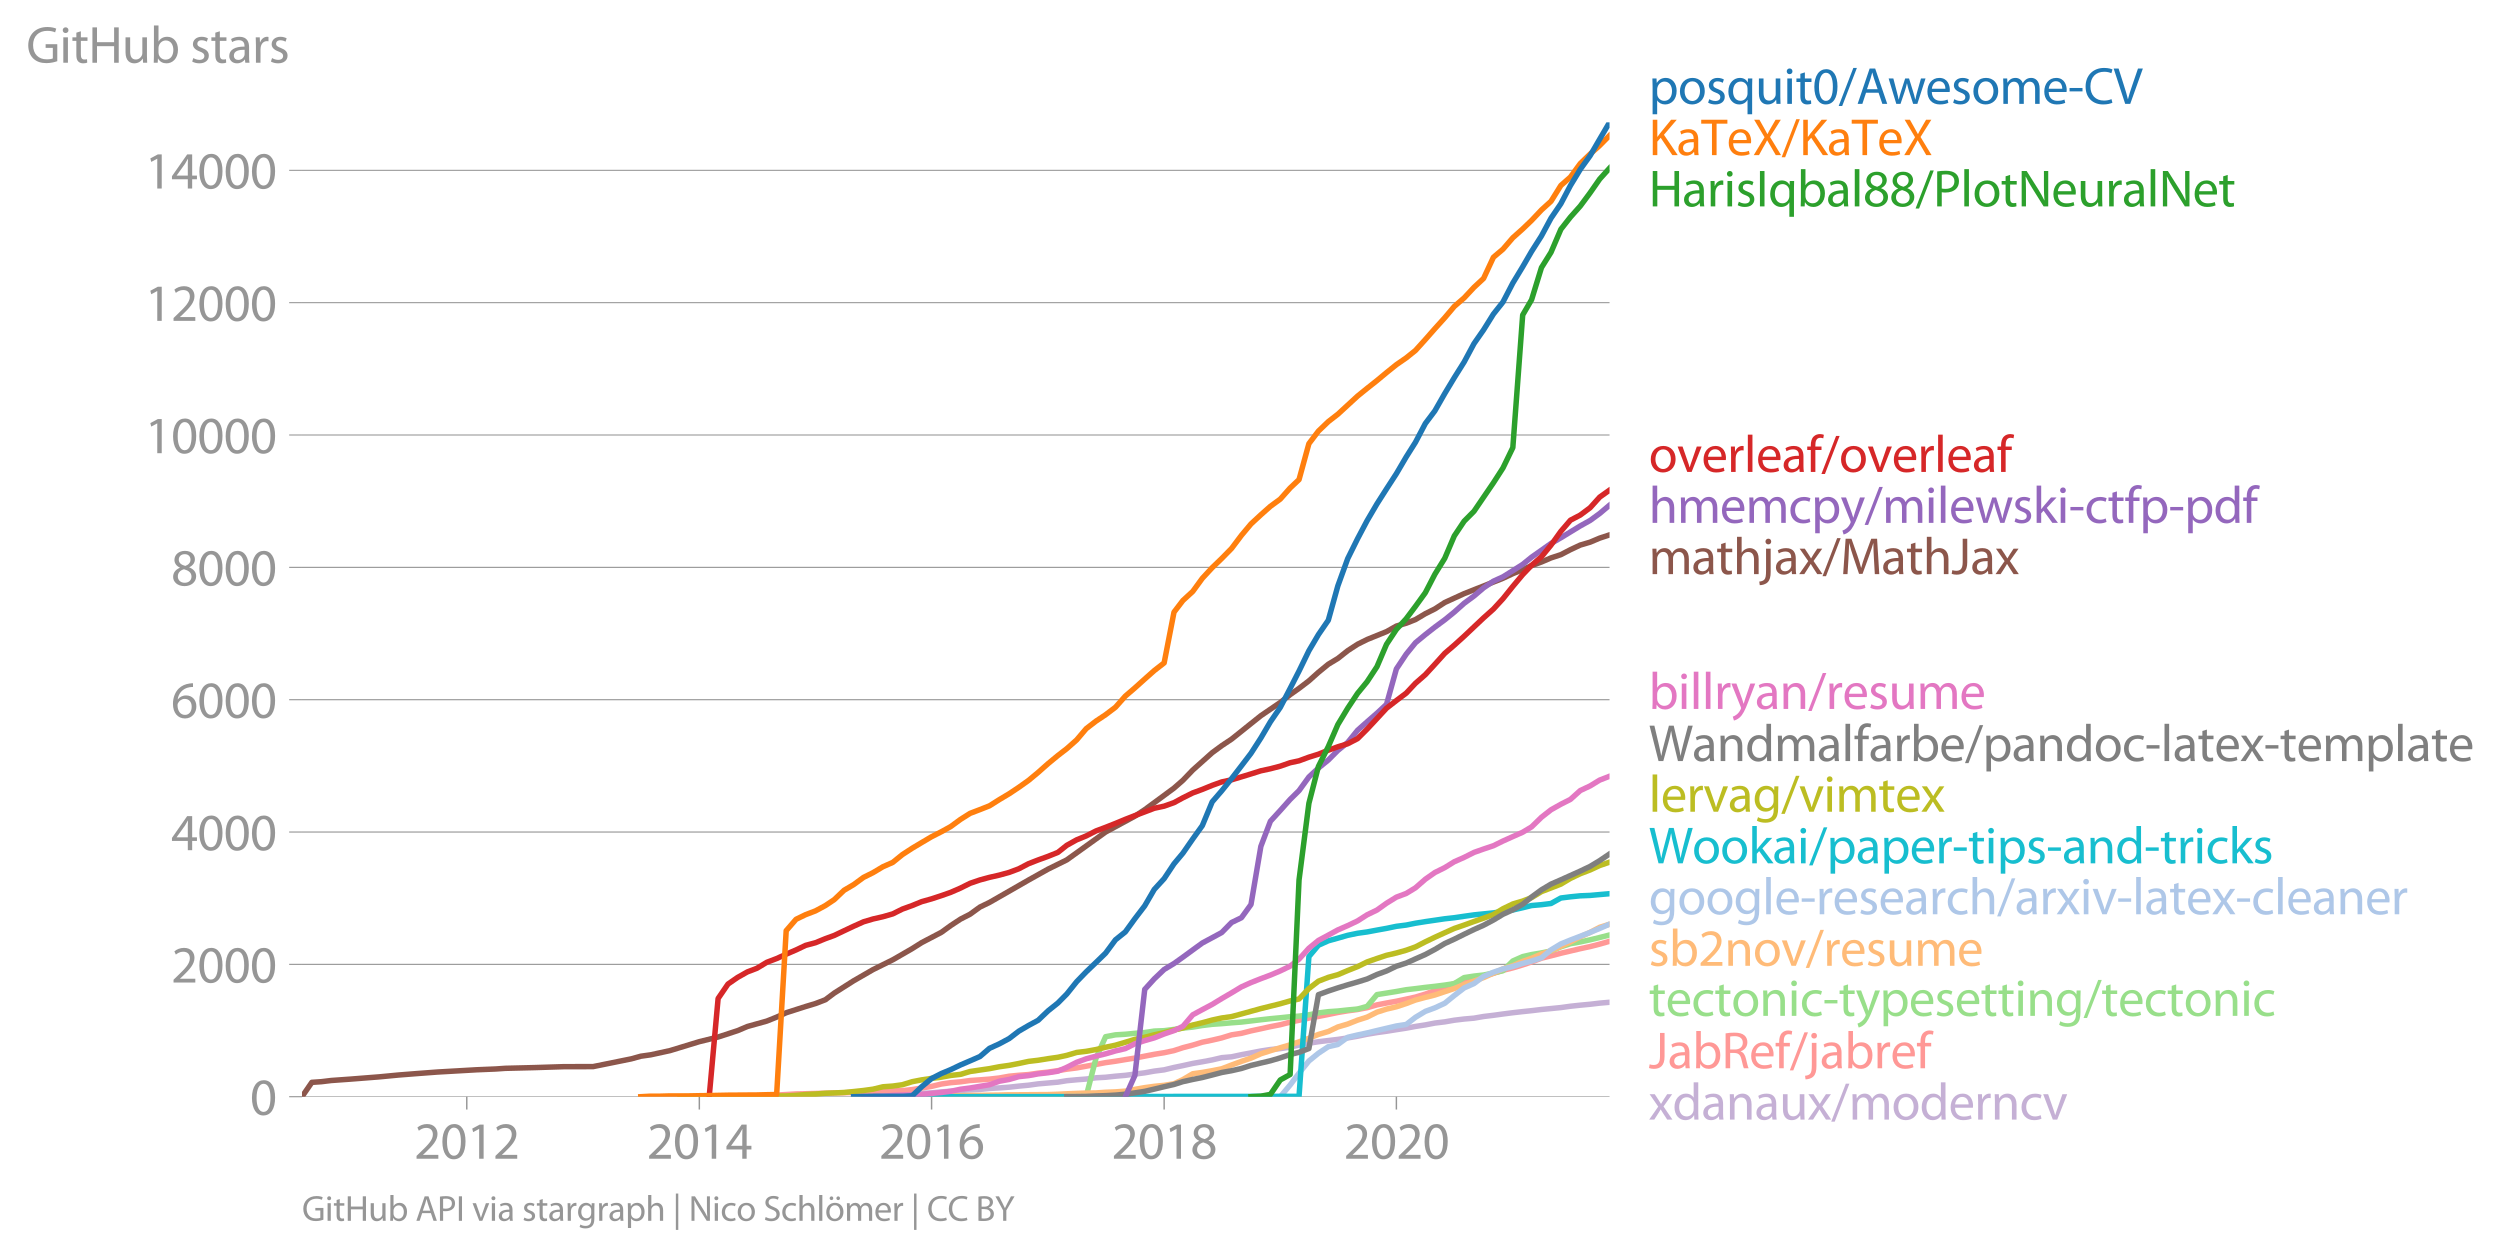 <svg height="457.413" viewBox="0 0 682.798 343.06" width="910.398" xmlns="http://www.w3.org/2000/svg" xmlns:xlink="http://www.w3.org/1999/xlink"><defs><style>*{stroke-linecap:butt;stroke-linejoin:round}</style></defs><g id="figure_1"><path d="M0 343.06h682.798V0H0z" style="fill:none" id="patch_1"/><g id="axes_1"><path d="M82.476 299.532h357.12V33.42H82.476z" style="fill:none" id="patch_2"/><g id="matplotlib.axis_1"><g id="xtick_1"><g id="line2d_1"><defs><path d="M0 0v3.5" id="m03bbca0789" style="stroke:#969696;stroke-width:.4"/></defs><use style="fill:#969696;stroke:#969696;stroke-width:.4" x="127.486" xlink:href="#m03bbca0789" y="299.532"/></g><g style="fill:#969696" transform="matrix(.14 0 0 -.14 113.122 316.472)" id="text_1"><defs><path d="M2944 0v467H1075v13l333 307c877 845 1434 1466 1434 2234 0 595-378 1209-1274 1209-480 0-890-179-1178-422l180-397c192 160 505 352 883 352 621 0 825-390 825-813-6-627-486-1164-1548-2176L288 346V0h2656z" id="MyriadPro-Regular-32" transform="scale(.016)"/><path d="M1677 4230c-845 0-1447-768-1447-2163C243 691 794-70 1606-70c922 0 1447 780 1447 2195 0 1325-499 2105-1376 2105zm-32-435c582 0 845-672 845-1696 0-1062-276-1734-852-1734-512 0-844 614-844 1696 0 1133 358 1734 851 1734z" id="MyriadPro-Regular-30" transform="scale(.016)"/><path d="M1510 0h544v4160h-480l-908-486 108-429 724 390h12V0z" id="MyriadPro-Regular-31" transform="scale(.016)"/></defs><use xlink:href="#MyriadPro-Regular-32"/><use x="51.3" xlink:href="#MyriadPro-Regular-30"/><use x="102.6" xlink:href="#MyriadPro-Regular-31"/><use x="153.9" xlink:href="#MyriadPro-Regular-32"/></g></g><g id="xtick_2"><use style="fill:#969696;stroke:#969696;stroke-width:.4" x="191.002" xlink:href="#m03bbca0789" y="299.532" id="line2d_2"/><g style="fill:#969696" transform="matrix(.14 0 0 -.14 176.64 316.472)" id="text_2"><defs><path d="M2560 0v1133h582v441h-582v2586h-608L96 1504v-371h1933V0h531zM666 1574v13l1017 1415c115 192 218 371 346 614h19c-13-218-19-435-19-653V1574H666z" id="MyriadPro-Regular-34" transform="scale(.016)"/></defs><use xlink:href="#MyriadPro-Regular-32"/><use x="51.3" xlink:href="#MyriadPro-Regular-30"/><use x="102.6" xlink:href="#MyriadPro-Regular-31"/><use x="153.9" xlink:href="#MyriadPro-Regular-34"/></g></g><g id="xtick_3"><use style="fill:#969696;stroke:#969696;stroke-width:.4" x="254.433" xlink:href="#m03bbca0789" y="299.532" id="line2d_3"/><g style="fill:#969696" transform="matrix(.14 0 0 -.14 240.07 316.472)" id="text_3"><defs><path d="M2662 4224c-102 0-243-6-409-32-525-64-986-275-1331-614-410-410-704-1056-704-1876C218 621 800-70 1690-70c864 0 1382 704 1382 1465 0 813-518 1344-1254 1344-461 0-807-217-1005-480h-19c96 685 563 1331 1446 1479 160 25 307 32 422 25v461zM1690 365c-589 0-903 505-916 1190 0 103 26 186 64 250 154 301 468 512 807 512 518 0 857-359 857-954s-326-998-806-998h-6z" id="MyriadPro-Regular-36" transform="scale(.016)"/></defs><use xlink:href="#MyriadPro-Regular-32"/><use x="51.3" xlink:href="#MyriadPro-Regular-30"/><use x="102.6" xlink:href="#MyriadPro-Regular-31"/><use x="153.9" xlink:href="#MyriadPro-Regular-36"/></g></g><g id="xtick_4"><use style="fill:#969696;stroke:#969696;stroke-width:.4" x="317.95" xlink:href="#m03bbca0789" y="299.532" id="line2d_4"/><g style="fill:#969696" transform="matrix(.14 0 0 -.14 303.586 316.472)" id="text_4"><defs><path d="M1062 2170c-512-218-825-589-825-1114C237 448 762-70 1632-70c794 0 1414 486 1414 1209 0 506-320 871-838 1075v20c512 243 685 620 685 972 0 519-403 1024-1210 1024-729 0-1286-448-1286-1107 0-358 198-717 659-934l6-19zm583-1831c-531 0-851 371-832 794 0 397 262 717 749 857 563-160 915-403 915-908 0-423-327-743-832-743zm6 3488c506 0 704-345 704-678 0-378-275-634-633-755-480 128-794 352-794 768 0 358 256 665 723 665z" id="MyriadPro-Regular-38" transform="scale(.016)"/></defs><use xlink:href="#MyriadPro-Regular-32"/><use x="51.3" xlink:href="#MyriadPro-Regular-30"/><use x="102.6" xlink:href="#MyriadPro-Regular-31"/><use x="153.9" xlink:href="#MyriadPro-Regular-38"/></g></g><g id="xtick_5"><use style="fill:#969696;stroke:#969696;stroke-width:.4" x="381.38" xlink:href="#m03bbca0789" y="299.532" id="line2d_5"/><g style="fill:#969696" transform="matrix(.14 0 0 -.14 367.016 316.472)" id="text_5"><use xlink:href="#MyriadPro-Regular-32"/><use x="51.3" xlink:href="#MyriadPro-Regular-30"/><use x="102.6" xlink:href="#MyriadPro-Regular-32"/><use x="153.9" xlink:href="#MyriadPro-Regular-30"/></g></g></g><g id="matplotlib.axis_2"><g id="ytick_1"><path clip-path="url(#p66679c5bb9)" d="M82.476 299.532h357.12" style="fill:none;stroke:#969696;stroke-linecap:square;stroke-width:.3" id="line2d_6"/><g id="line2d_7"><defs><path d="M0 0h-3.5" id="mc9577fa7a4" style="stroke:#969696;stroke-width:.3"/></defs><use style="fill:#969696;stroke:#969696;stroke-width:.3" x="82.476" xlink:href="#mc9577fa7a4" y="299.532"/></g><use xlink:href="#MyriadPro-Regular-30" style="fill:#969696" transform="matrix(.14 0 0 -.14 68.295 304.502)" id="text_6"/></g><g id="ytick_2"><path clip-path="url(#p66679c5bb9)" d="M82.476 263.388h357.12" style="fill:none;stroke:#969696;stroke-linecap:square;stroke-width:.3" id="line2d_8"/><use style="fill:#969696;stroke:#969696;stroke-width:.3" x="82.476" xlink:href="#mc9577fa7a4" y="263.388" id="line2d_9"/><g style="fill:#969696" transform="matrix(.14 0 0 -.14 46.75 268.358)" id="text_7"><use xlink:href="#MyriadPro-Regular-32"/><use x="51.3" xlink:href="#MyriadPro-Regular-30"/><use x="102.6" xlink:href="#MyriadPro-Regular-30"/><use x="153.9" xlink:href="#MyriadPro-Regular-30"/></g></g><g id="ytick_3"><path clip-path="url(#p66679c5bb9)" d="M82.476 227.244h357.12" style="fill:none;stroke:#969696;stroke-linecap:square;stroke-width:.3" id="line2d_10"/><use style="fill:#969696;stroke:#969696;stroke-width:.3" x="82.476" xlink:href="#mc9577fa7a4" y="227.244" id="line2d_11"/><g style="fill:#969696" transform="matrix(.14 0 0 -.14 46.75 232.214)" id="text_8"><use xlink:href="#MyriadPro-Regular-34"/><use x="51.3" xlink:href="#MyriadPro-Regular-30"/><use x="102.6" xlink:href="#MyriadPro-Regular-30"/><use x="153.9" xlink:href="#MyriadPro-Regular-30"/></g></g><g id="ytick_4"><path clip-path="url(#p66679c5bb9)" d="M82.476 191.1h357.12" style="fill:none;stroke:#969696;stroke-linecap:square;stroke-width:.3" id="line2d_12"/><use style="fill:#969696;stroke:#969696;stroke-width:.3" x="82.476" xlink:href="#mc9577fa7a4" y="191.1" id="line2d_13"/><g style="fill:#969696" transform="matrix(.14 0 0 -.14 46.75 196.07)" id="text_9"><use xlink:href="#MyriadPro-Regular-36"/><use x="51.3" xlink:href="#MyriadPro-Regular-30"/><use x="102.6" xlink:href="#MyriadPro-Regular-30"/><use x="153.9" xlink:href="#MyriadPro-Regular-30"/></g></g><g id="ytick_5"><path clip-path="url(#p66679c5bb9)" d="M82.476 154.955h357.12" style="fill:none;stroke:#969696;stroke-linecap:square;stroke-width:.3" id="line2d_14"/><use style="fill:#969696;stroke:#969696;stroke-width:.3" x="82.476" xlink:href="#mc9577fa7a4" y="154.955" id="line2d_15"/><g style="fill:#969696" transform="matrix(.14 0 0 -.14 46.75 159.925)" id="text_10"><use xlink:href="#MyriadPro-Regular-38"/><use x="51.3" xlink:href="#MyriadPro-Regular-30"/><use x="102.6" xlink:href="#MyriadPro-Regular-30"/><use x="153.9" xlink:href="#MyriadPro-Regular-30"/></g></g><g id="ytick_6"><path clip-path="url(#p66679c5bb9)" d="M82.476 118.811h357.12" style="fill:none;stroke:#969696;stroke-linecap:square;stroke-width:.3" id="line2d_16"/><use style="fill:#969696;stroke:#969696;stroke-width:.3" x="82.476" xlink:href="#mc9577fa7a4" y="118.811" id="line2d_17"/><g style="fill:#969696" transform="matrix(.14 0 0 -.14 39.568 123.781)" id="text_11"><use xlink:href="#MyriadPro-Regular-31"/><use x="51.3" xlink:href="#MyriadPro-Regular-30"/><use x="102.6" xlink:href="#MyriadPro-Regular-30"/><use x="153.9" xlink:href="#MyriadPro-Regular-30"/><use x="205.2" xlink:href="#MyriadPro-Regular-30"/></g></g><g id="ytick_7"><path clip-path="url(#p66679c5bb9)" d="M82.476 82.667h357.12" style="fill:none;stroke:#969696;stroke-linecap:square;stroke-width:.3" id="line2d_18"/><use style="fill:#969696;stroke:#969696;stroke-width:.3" x="82.476" xlink:href="#mc9577fa7a4" y="82.667" id="line2d_19"/><g style="fill:#969696" transform="matrix(.14 0 0 -.14 39.568 87.637)" id="text_12"><use xlink:href="#MyriadPro-Regular-31"/><use x="51.3" xlink:href="#MyriadPro-Regular-32"/><use x="102.6" xlink:href="#MyriadPro-Regular-30"/><use x="153.9" xlink:href="#MyriadPro-Regular-30"/><use x="205.2" xlink:href="#MyriadPro-Regular-30"/></g></g><g id="ytick_8"><path clip-path="url(#p66679c5bb9)" d="M82.476 46.523h357.12" style="fill:none;stroke:#969696;stroke-linecap:square;stroke-width:.3" id="line2d_20"/><use style="fill:#969696;stroke:#969696;stroke-width:.3" x="82.476" xlink:href="#mc9577fa7a4" y="46.523" id="line2d_21"/><g style="fill:#969696" transform="matrix(.14 0 0 -.14 39.568 51.493)" id="text_13"><use xlink:href="#MyriadPro-Regular-31"/><use x="51.3" xlink:href="#MyriadPro-Regular-34"/><use x="102.6" xlink:href="#MyriadPro-Regular-30"/><use x="153.9" xlink:href="#MyriadPro-Regular-30"/><use x="205.2" xlink:href="#MyriadPro-Regular-30"/></g></g><g style="fill:#969696" transform="matrix(.14 0 0 -.14 7.2 17.14)" id="text_14"><defs><path d="M3770 2266H2349v-448h877V531c-128-64-378-115-743-115-1005 0-1664 646-1664 1741 0 1081 685 1734 1735 1734 435 0 723-83 953-185l135 454c-186 90-576 198-1076 198-1446 0-2329-940-2336-2227 0-672 231-1248 602-1606 422-403 960-570 1613-570 582 0 1075 147 1325 237v2074z" id="MyriadPro-Regular-47" transform="scale(.016)"/><path d="M1030 0v3098H467V0h563zM749 4320c-205 0-352-154-352-352 0-192 141-346 339-346 224 0 365 154 358 346 0 198-134 352-345 352z" id="MyriadPro-Regular-69" transform="scale(.016)"/><path d="M595 3667v-569H115v-429h480V979c0-365 58-640 218-806C947 19 1158-70 1421-70c217 0 390 38 499 83l-26 422c-83-25-172-38-326-38-314 0-422 217-422 601v1671h806v429h-806v742l-551-173z" id="MyriadPro-Regular-74" transform="scale(.016)"/><path d="M486 4314V0h557v2022h2087V0h563v4314h-563V2509H1043v1805H486z" id="MyriadPro-Regular-48" transform="scale(.016)"/><path d="M3059 3098h-563V1197c0-103-19-205-51-288-103-250-365-512-743-512-512 0-691 397-691 985v1716H448V1286C448 198 1030-70 1517-70c550 0 877 326 1024 576h13l32-506h499c-19 243-26 525-26 845v2253z" id="MyriadPro-Regular-75" transform="scale(.016)"/><path d="M467 800c0-275-13-589-25-800h486l26 512h19c230-410 589-582 1037-582 691 0 1388 550 1388 1657 7 941-537 1581-1305 1581-499 0-858-224-1056-570h-13v1946H467V800zm557 998c0 90 19 167 32 231 115 429 474 691 858 691 601 0 921-531 921-1152 0-710-352-1190-941-1190-409 0-736 268-844 659-13 64-26 134-26 205v556z" id="MyriadPro-Regular-62" transform="scale(.016)"/><path d="M250 147C467 19 781-70 1120-70c736 0 1158 390 1158 934 0 461-275 730-812 934-404 154-589 269-589 525 0 231 185 423 518 423 288 0 512-103 634-180l141 410c-173 102-448 192-762 192-666 0-1069-410-1069-909 0-371 263-678 819-877 416-153 576-300 576-569 0-256-192-461-601-461-282 0-576 115-743 224L250 147z" id="MyriadPro-Regular-73" transform="scale(.016)"/><path d="M2643 1901c0 621-230 1267-1177 1267-391 0-762-109-1018-275l128-371c218 140 518 230 806 230 634 0 704-461 704-717v-64C890 1978 224 1568 224 819c0-448 320-889 947-889 442 0 775 217 947 460h20l44-390h512c-38 211-51 474-51 742v1159zm-544-858c0-57-13-121-32-179-89-262-345-518-749-518-288 0-531 172-531 537 0 602 698 711 1312 698v-538z" id="MyriadPro-Regular-61" transform="scale(.016)"/><path d="M467 0h557v1651c0 96 13 186 26 263 76 422 358 723 755 723 77 0 134-7 192-19v531c-51 13-96 19-160 19-378 0-717-262-858-678h-25l-20 608H442c19-288 25-602 25-967V0z" id="MyriadPro-Regular-72" transform="scale(.016)"/></defs><use xlink:href="#MyriadPro-Regular-47"/><use x="64.6" xlink:href="#MyriadPro-Regular-69"/><use x="88" xlink:href="#MyriadPro-Regular-74"/><use x="121.1" xlink:href="#MyriadPro-Regular-48"/><use x="186.3" xlink:href="#MyriadPro-Regular-75"/><use x="241.4" xlink:href="#MyriadPro-Regular-62"/><use x="298.3" xlink:href="#MyriadPro-Regular-20"/><use x="319.5" xlink:href="#MyriadPro-Regular-73"/><use x="359.1" xlink:href="#MyriadPro-Regular-74"/><use x="392.2" xlink:href="#MyriadPro-Regular-61"/><use x="440.4" xlink:href="#MyriadPro-Regular-72"/><use x="473.1" xlink:href="#MyriadPro-Regular-73"/></g></g><path clip-path="url(#p66679c5bb9)" d="m241.138 299.532 2.694-.198 2.607-.2 2.693-.306 2.607-.2 2.694-.144 2.693-.27 2.52-.182 2.694-.216 2.606-.127 2.694-.144 2.607-.272 2.693-.144 2.694-.199 2.607-.29 2.693-.252 2.607-.362 2.693-.234 2.694-.235 2.433-.398 2.694-.253 2.606-.199 2.694-.343 2.607-.145 2.693-.289 2.694-.235 2.607-.343 2.693-.344 2.607-.47 2.694-.343 2.693-.65 2.433-.506 2.694-.597 2.606-.452 2.694-.506 2.607-.614 2.693-.235 2.694-.578 2.607-.488 2.693-.524 2.607-.398 2.694-.253 2.693-.38 2.433-.578 2.694-.506 2.606-.415 2.694-.326 2.607-.307 2.693-.398 2.694-.47 2.607-.542 2.693-.451 2.607-.362 2.694-.434 2.693-.415 2.52-.47 2.694-.416 2.606-.506 2.694-.325 2.607-.452 2.693-.325 2.694-.235 2.607-.452 2.693-.325 2.607-.362 2.694-.343 2.693-.307 2.433-.253 2.694-.326 2.606-.253 2.694-.27 2.607-.362 2.693-.29 2.694-.252 2.607-.308 2.693-.234" style="fill:none;stroke:#c5b0d5;stroke-linecap:square;stroke-width:1.5" id="line2d_22"/><path clip-path="url(#p66679c5bb9)" d="m196.129 299.532 2.694-.144 2.606-.127 2.694-.036h2.607l2.693-.09 2.694-.054 2.607-.145 2.693-.163 2.607-.054 2.694-.072 2.693-.072 2.433-.073 2.694-.054 2.606-.09 2.694-.09 2.607-.09 2.693-.2 2.694-.054 2.607-.036 2.693-.307 2.607-.416 2.694-.452 2.693-.65 2.52-.362 2.694-.235 2.606-.361 2.694-.18 2.607-.2 2.693-.307 2.694-.488 2.607-.253 2.693-.199 2.607-.38 2.693-.288 2.694-.398 2.433-.398 2.694-.343 2.606-.47 2.694-.488 2.607-.488 2.693-.38 2.694-.451 2.607-.416 2.693-.524 2.607-.506 2.694-.433 2.693-.579 2.433-.795 2.694-.705 2.606-.795 2.694-.56 2.607-.615 2.693-.831 2.694-.416 2.607-.668 2.693-.579 2.607-.578 2.694-.524 2.693-.705 2.433-.506 2.694-.596 2.606-.452 2.694-.542 2.607-.542 2.693-.452 2.694-.362 2.607-.488 2.693-.777 2.607-.506 2.694-.488 2.693-.578 2.52-.56 2.694-.813 2.606-.958 2.694-.958 2.607-.976 2.693-.723 2.694-.614 2.607-.705 2.693-.741 2.607-.813 2.694-.669 2.693-.813 2.433-.813 2.694-1.012 2.606-.651 2.694-.705 2.607-.614 2.693-.633 2.694-.578 2.607-.669 2.693-.777" style="fill:none;stroke:#ff9896;stroke-linecap:square;stroke-width:1.5" id="line2d_23"/><path clip-path="url(#p66679c5bb9)" d="m288.928 299.532 2.433-.018 2.694-.072 2.606-.036 2.694-10.446 2.607-5.819 2.693-.506 2.694-.163 2.607-.253 2.693-.216 2.607-.398 2.694-.109 2.693-.343 2.433-.361 2.694-.271 2.606-.434 2.694-.325 2.607-.181 2.693-.235 2.694-.199 2.607-.307 2.693-.325 2.607-.29 2.694-.253 2.693-.289 2.433-.162 2.694-.362 2.606-.506 2.694-.343 2.607-.18 2.693-.29 2.694-.253 2.607-.723 2.693-3.217 2.607-.415 2.694-.434 2.693-.488 2.52-.29 2.694-.343 2.606-.289 2.694-.343 2.607-.398 2.693-1.644 2.694-.416 2.607-.29 2.693-.56 2.607-.614 2.694-2.656 2.693-1.193 2.433-.56 2.694-.452 2.606-.524 2.694-1.139 2.607-.85 2.693-.487 2.694-.579 2.607-.632 2.693-.687" style="fill:none;stroke:#98df8a;stroke-linecap:square;stroke-width:1.5" id="line2d_24"/><g style="fill:#1f77b4" transform="matrix(.14 0 0 -.14 450.31 28.372)" id="text_15"><defs><path d="M467-1267h557V416h13c185-307 544-486 953-486 730 0 1408 550 1408 1664 0 940-563 1574-1312 1574-505 0-870-224-1100-602h-13l-26 532H442c12-295 25-615 25-1012v-3353zm557 3059c0 77 19 160 38 230 109 423 468 698 852 698 595 0 921-531 921-1152 0-710-345-1197-941-1197-403 0-742 269-844 659-13 71-26 148-26 231v531z" id="MyriadPro-Regular-70" transform="scale(.016)"/><path d="M1779 3168c-857 0-1536-608-1536-1645C243 544 890-70 1728-70c749 0 1542 499 1542 1644 0 948-601 1594-1491 1594zm-13-422c666 0 928-666 928-1191 0-697-403-1203-940-1203-551 0-941 512-941 1190 0 589 288 1204 953 1204z" id="MyriadPro-Regular-6f" transform="scale(.016)"/><path d="M2579-1267h563v3513c0 320 7 589 20 852h-532l-19-468h-13c-153 301-473 538-953 538-653 0-1402-512-1402-1670C243 557 832-70 1555-70c499 0 845 243 1011 550h13v-1747zm0 2528c0-83-19-192-45-269-128-390-441-614-806-614-621 0-915 537-915 1152 0 697 352 1190 934 1190 423 0 723-294 807-640 19-70 25-160 25-237v-582z" id="MyriadPro-Regular-71" transform="scale(.016)"/><path d="m422-256 1792 4640h-435L-6-256h428z" id="MyriadPro-Regular-2f" transform="scale(.016)"/><path d="M2714 1357 3174 0h596L2298 4314h-672L160 0h576l448 1357h1530zm-1415 435 423 1248c83 262 153 525 217 781h13c64-250 128-506 224-787l422-1242H1299z" id="MyriadPro-Regular-41" transform="scale(.016)"/><path d="M115 3098 1050 0h512l499 1472c109 333 205 653 281 1024h13c77-365 167-672 275-1018L3104 0h512l998 3098h-556l-442-1556c-102-364-186-691-237-1004h-19c-70 313-160 640-275 1011l-480 1549h-474l-505-1575c-103-339-205-672-276-985h-19c-57 320-141 640-230 985L691 3098H115z" id="MyriadPro-Regular-77" transform="scale(.016)"/><path d="M2957 1446c6 58 19 148 19 263 0 569-269 1459-1280 1459-902 0-1453-736-1453-1670C243 563 813-70 1766-70c493 0 832 108 1031 198l-96 403c-211-89-455-160-858-160-563 0-1049 314-1062 1075h2176zM787 1850c45 390 295 915 864 915 634 0 787-557 781-915H787z" id="MyriadPro-Regular-65" transform="scale(.016)"/><path d="M467 0h551v1869c0 96 12 192 44 275 90 282 346 563 698 563 429 0 646-358 646-851V0h551v1914c0 102 19 204 45 281 96 275 345 512 665 512 455 0 672-358 672-953V0h551v1824c0 1075-608 1344-1018 1344-294 0-499-77-685-218-128-96-249-230-345-403h-13c-135 365-455 621-877 621-512 0-800-275-973-570h-19l-26 500H442c19-256 25-519 25-839V0z" id="MyriadPro-Regular-6d" transform="scale(.016)"/><path d="M192 1939v-416h1581v416H192z" id="MyriadPro-Regular-2d" transform="scale(.016)"/><path d="M3386 582c-224-108-570-179-909-179-1050 0-1658 679-1658 1735 0 1132 672 1779 1683 1779 359 0 660-77 871-179l134 454c-147 77-486 192-1024 192-1337 0-2253-915-2253-2266C230 704 1146-70 2362-70c524 0 934 108 1139 211l-115 441z" id="MyriadPro-Regular-43" transform="scale(.016)"/><path d="m2048 0 1542 4314h-595l-729-2132c-192-563-372-1107-493-1606h-13c-115 506-275 1030-461 1613L627 4314H26L1434 0h614z" id="MyriadPro-Regular-56" transform="scale(.016)"/></defs><use xlink:href="#MyriadPro-Regular-70"/><use x="56.9" xlink:href="#MyriadPro-Regular-6f"/><use x="111.8" xlink:href="#MyriadPro-Regular-73"/><use x="151.4" xlink:href="#MyriadPro-Regular-71"/><use x="207.7" xlink:href="#MyriadPro-Regular-75"/><use x="262.8" xlink:href="#MyriadPro-Regular-69"/><use x="286.2" xlink:href="#MyriadPro-Regular-74"/><use x="319.3" xlink:href="#MyriadPro-Regular-30"/><use x="370.6" xlink:href="#MyriadPro-Regular-2f"/><use x="404.9" xlink:href="#MyriadPro-Regular-41"/><use x="466.1" xlink:href="#MyriadPro-Regular-77"/><use x="539.7" xlink:href="#MyriadPro-Regular-65"/><use x="589.8" xlink:href="#MyriadPro-Regular-73"/><use x="629.4" xlink:href="#MyriadPro-Regular-6f"/><use x="684.3" xlink:href="#MyriadPro-Regular-6d"/><use x="767.7" xlink:href="#MyriadPro-Regular-65"/><use x="817.8" xlink:href="#MyriadPro-Regular-2d"/><use x="848.5" xlink:href="#MyriadPro-Regular-43"/><use x="906.5" xlink:href="#MyriadPro-Regular-56"/></g><g style="fill:#ff7f0e" transform="matrix(.14 0 0 -.14 450.31 42.372)" id="text_16"><defs><path d="M486 0h557v1645l410 473L2874 0h659L1850 2483l1561 1831h-691L1402 2694c-109-140-224-294-340-460h-19v2080H486V0z" id="MyriadPro-Regular-4b" transform="scale(.016)"/><path d="M1306 0h563v3840h1318v474H-6v-474h1312V0z" id="MyriadPro-Regular-54" transform="scale(.016)"/><path d="M3494 0 2150 2214l1312 2100h-640l-588-1012c-160-275-269-473-391-729h-19c-115 230-237 448-397 729L858 4314H211l1267-2132L160 0h640l518 947c224 378 346 608 468 858h12c135-250 276-487 500-851L2848 0h646z" id="MyriadPro-Regular-58" transform="scale(.016)"/></defs><use xlink:href="#MyriadPro-Regular-4b"/><use x="54.2" xlink:href="#MyriadPro-Regular-61"/><use x="102.4" xlink:href="#MyriadPro-Regular-54"/><use x="152.1" xlink:href="#MyriadPro-Regular-65"/><use x="202.2" xlink:href="#MyriadPro-Regular-58"/><use x="259.3" xlink:href="#MyriadPro-Regular-2f"/><use x="293.6" xlink:href="#MyriadPro-Regular-4b"/><use x="347.8" xlink:href="#MyriadPro-Regular-61"/><use x="396" xlink:href="#MyriadPro-Regular-54"/><use x="445.7" xlink:href="#MyriadPro-Regular-65"/><use x="495.8" xlink:href="#MyriadPro-Regular-58"/></g><g style="fill:#2ca02c" transform="matrix(.14 0 0 -.14 450.31 56.372)" id="text_17"><defs><path d="M486 4314V0h557v4314H486z" id="MyriadPro-Regular-49" transform="scale(.016)"/><path d="M467 0h563v4544H467V0z" id="MyriadPro-Regular-6c" transform="scale(.016)"/><path d="M486 0h557v1728c128-32 282-38 448-38 544 0 1024 160 1319 473 217 224 332 531 332 922 0 384-140 697-377 902-256 231-659 359-1210 359-448 0-800-39-1069-84V0zm557 3859c96 26 282 45 525 45 614 0 1018-275 1018-845 0-595-410-921-1082-921-186 0-339 12-461 44v1677z" id="MyriadPro-Regular-50" transform="scale(.016)"/><path d="M1011 0v1843c0 717-13 1235-45 1779l20 7c217-467 505-960 806-1440L3162 0h563v4314h-525V2509c0-672 13-1197 64-1773l-13-6c-205 441-454 896-774 1401L1094 4314H486V0h525z" id="MyriadPro-Regular-4e" transform="scale(.016)"/></defs><use xlink:href="#MyriadPro-Regular-48"/><use x="65.2" xlink:href="#MyriadPro-Regular-61"/><use x="113.4" xlink:href="#MyriadPro-Regular-72"/><use x="146.1" xlink:href="#MyriadPro-Regular-69"/><use x="169.5" xlink:href="#MyriadPro-Regular-73"/><use x="209.1" xlink:href="#MyriadPro-Regular-49"/><use x="233" xlink:href="#MyriadPro-Regular-71"/><use x="289.3" xlink:href="#MyriadPro-Regular-62"/><use x="346.2" xlink:href="#MyriadPro-Regular-61"/><use x="394.4" xlink:href="#MyriadPro-Regular-6c"/><use x="418" xlink:href="#MyriadPro-Regular-38"/><use x="469.3" xlink:href="#MyriadPro-Regular-38"/><use x="520.6" xlink:href="#MyriadPro-Regular-2f"/><use x="554.9" xlink:href="#MyriadPro-Regular-50"/><use x="608.1" xlink:href="#MyriadPro-Regular-6c"/><use x="631.7" xlink:href="#MyriadPro-Regular-6f"/><use x="686.6" xlink:href="#MyriadPro-Regular-74"/><use x="719.7" xlink:href="#MyriadPro-Regular-4e"/><use x="785.5" xlink:href="#MyriadPro-Regular-65"/><use x="835.6" xlink:href="#MyriadPro-Regular-75"/><use x="890.7" xlink:href="#MyriadPro-Regular-72"/><use x="923.4" xlink:href="#MyriadPro-Regular-61"/><use x="971.6" xlink:href="#MyriadPro-Regular-6c"/><use x="995.2" xlink:href="#MyriadPro-Regular-4e"/><use x="1061" xlink:href="#MyriadPro-Regular-65"/><use x="1111.1" xlink:href="#MyriadPro-Regular-74"/></g><g style="fill:#d62728" transform="matrix(.14 0 0 -.14 450.31 128.89)" id="text_18"><defs><path d="M83 3098 1261 0h537l1216 3098h-588l-602-1741c-102-282-192-538-262-794h-20c-64 256-147 512-249 794L685 3098H83z" id="MyriadPro-Regular-76" transform="scale(.016)"/><path d="M1082 0v2669h748v429h-748v166c0 474 121 896 601 896 160 0 275-32 359-70l76 435c-108 45-281 89-480 89-262 0-544-83-755-288-262-249-358-646-358-1081v-147H90v-429h435V0h557z" id="MyriadPro-Regular-66" transform="scale(.016)"/></defs><use xlink:href="#MyriadPro-Regular-6f"/><use x="54.9" xlink:href="#MyriadPro-Regular-76"/><use x="103" xlink:href="#MyriadPro-Regular-65"/><use x="153.1" xlink:href="#MyriadPro-Regular-72"/><use x="185.8" xlink:href="#MyriadPro-Regular-6c"/><use x="209.4" xlink:href="#MyriadPro-Regular-65"/><use x="259.5" xlink:href="#MyriadPro-Regular-61"/><use x="307.7" xlink:href="#MyriadPro-Regular-66"/><use x="336.9" xlink:href="#MyriadPro-Regular-2f"/><use x="371.2" xlink:href="#MyriadPro-Regular-6f"/><use x="426.1" xlink:href="#MyriadPro-Regular-76"/><use x="474.2" xlink:href="#MyriadPro-Regular-65"/><use x="524.3" xlink:href="#MyriadPro-Regular-72"/><use x="557" xlink:href="#MyriadPro-Regular-6c"/><use x="580.6" xlink:href="#MyriadPro-Regular-65"/><use x="630.7" xlink:href="#MyriadPro-Regular-61"/><use x="678.9" xlink:href="#MyriadPro-Regular-66"/></g><g style="fill:#9467bd" transform="matrix(.14 0 0 -.14 450.31 142.805)" id="text_19"><defs><path d="M467 0h563v1869c0 109 7 192 39 269 102 307 390 563 755 563 531 0 717-423 717-922V0h563v1843c0 1069-666 1325-1082 1325-211 0-409-64-576-160-172-96-313-237-403-397h-13v1933H467V0z" id="MyriadPro-Regular-68" transform="scale(.016)"/><path d="M2579 538c-160-71-371-154-691-154-614 0-1075 442-1075 1158 0 647 384 1172 1094 1172 307 0 519-71 653-148l128 436c-154 76-448 160-781 160-1011 0-1664-692-1664-1645C243 570 851-70 1786-70c416 0 742 108 889 185l-96 423z" id="MyriadPro-Regular-63" transform="scale(.016)"/><path d="M58 3098 1203 243c26-70 39-115 39-147s-20-77-45-134c-128-288-320-506-474-628-166-140-352-230-493-275l141-473c141 25 416 121 691 364 384 333 660 877 1063 1940l845 2208h-596l-614-1818c-77-224-141-461-198-646h-13c-51 185-128 428-199 633L672 3098H58z" id="MyriadPro-Regular-79" transform="scale(.016)"/><path d="M1024 4544H467V0h557v1165l288 320L2381 0h685L1702 1824l1197 1274h-678l-909-1069c-90-109-198-243-275-352h-13v2867z" id="MyriadPro-Regular-6b" transform="scale(.016)"/><path d="M2579 4544V2694h-13c-140 250-460 474-934 474-755 0-1395-634-1389-1664C243 563 819-70 1568-70c506 0 883 262 1056 608h13l25-538h506c-19 211-26 525-26 800v3744h-563zm0-3245c0-89-6-166-25-243-103-422-448-672-826-672-608 0-915 518-915 1146 0 684 345 1196 928 1196 422 0 729-294 813-652 19-71 25-167 25-237v-538z" id="MyriadPro-Regular-64" transform="scale(.016)"/></defs><use xlink:href="#MyriadPro-Regular-68"/><use x="55.5" xlink:href="#MyriadPro-Regular-6d"/><use x="138.9" xlink:href="#MyriadPro-Regular-65"/><use x="189" xlink:href="#MyriadPro-Regular-6d"/><use x="272.4" xlink:href="#MyriadPro-Regular-63"/><use x="317.2" xlink:href="#MyriadPro-Regular-70"/><use x="374.1" xlink:href="#MyriadPro-Regular-79"/><use x="421.2" xlink:href="#MyriadPro-Regular-2f"/><use x="455.5" xlink:href="#MyriadPro-Regular-6d"/><use x="538.9" xlink:href="#MyriadPro-Regular-69"/><use x="562.3" xlink:href="#MyriadPro-Regular-6c"/><use x="585.9" xlink:href="#MyriadPro-Regular-65"/><use x="636" xlink:href="#MyriadPro-Regular-77"/><use x="709.6" xlink:href="#MyriadPro-Regular-73"/><use x="749.2" xlink:href="#MyriadPro-Regular-6b"/><use x="796.1" xlink:href="#MyriadPro-Regular-69"/><use x="819.5" xlink:href="#MyriadPro-Regular-2d"/><use x="850.2" xlink:href="#MyriadPro-Regular-63"/><use x="895" xlink:href="#MyriadPro-Regular-74"/><use x="928.1" xlink:href="#MyriadPro-Regular-66"/><use x="957.3" xlink:href="#MyriadPro-Regular-70"/><use x="1014.2" xlink:href="#MyriadPro-Regular-2d"/><use x="1044.9" xlink:href="#MyriadPro-Regular-70"/><use x="1101.8" xlink:href="#MyriadPro-Regular-64"/><use x="1158.2" xlink:href="#MyriadPro-Regular-66"/></g><g style="fill:#8c564b" transform="matrix(.14 0 0 -.14 450.31 156.798)" id="text_20"><defs><path d="M-230-1350c300 0 710 102 960 352 275 281 371 672 371 1273v2823H538V493c0-743-58-992-212-1165C192-819-32-890-288-909l58-441zM826 4320c-212 0-359-154-359-352 0-186 135-346 346-346 224 0 358 160 352 346 0 198-135 352-339 352z" id="MyriadPro-Regular-6a" transform="scale(.016)"/><path d="m102 3098 1050-1517L51 0h621l448 698c115 185 224 345 326 537h13c109-185 211-358 333-537L2246 0h640L1798 1600l1056 1498h-608l-435-660c-102-166-205-326-307-512h-19c-103 173-199 333-314 506l-441 666H102z" id="MyriadPro-Regular-78" transform="scale(.016)"/><path d="M4230 0h544l-268 4314h-711l-768-2087c-192-544-345-1017-454-1453h-19c-109 448-256 922-436 1453l-736 2087H672L371 0h531l116 1850c38 646 70 1369 83 1907h13c121-512 294-1069 499-1677L2310 26h423l761 2092c218 589 397 1133 544 1639h20c-7-538 32-1261 64-1863L4230 0z" id="MyriadPro-Regular-4d" transform="scale(.016)"/><path d="M1370 1472c0-845-295-1069-794-1069-186 0-352 39-467 83L26 32C166-26 416-70 621-70c742 0 1305 352 1305 1497v2887h-556V1472z" id="MyriadPro-Regular-4a" transform="scale(.016)"/></defs><use xlink:href="#MyriadPro-Regular-6d"/><use x="83.4" xlink:href="#MyriadPro-Regular-61"/><use x="131.6" xlink:href="#MyriadPro-Regular-74"/><use x="164.7" xlink:href="#MyriadPro-Regular-68"/><use x="220.2" xlink:href="#MyriadPro-Regular-6a"/><use x="244.5" xlink:href="#MyriadPro-Regular-61"/><use x="292.7" xlink:href="#MyriadPro-Regular-78"/><use x="339" xlink:href="#MyriadPro-Regular-2f"/><use x="373.3" xlink:href="#MyriadPro-Regular-4d"/><use x="453.7" xlink:href="#MyriadPro-Regular-61"/><use x="501.9" xlink:href="#MyriadPro-Regular-74"/><use x="535" xlink:href="#MyriadPro-Regular-68"/><use x="590.5" xlink:href="#MyriadPro-Regular-4a"/><use x="627.5" xlink:href="#MyriadPro-Regular-61"/><use x="675.7" xlink:href="#MyriadPro-Regular-78"/></g><g style="fill:#e377c2" transform="matrix(.14 0 0 -.14 450.31 193.623)" id="text_21"><defs><path d="M467 0h563v1862c0 96 13 192 39 263 96 313 384 576 755 576 531 0 717-416 717-915V0h563v1850c0 1062-666 1318-1094 1318-512 0-871-288-1024-582h-13l-32 512H442c19-256 25-519 25-839V0z" id="MyriadPro-Regular-6e" transform="scale(.016)"/></defs><use xlink:href="#MyriadPro-Regular-62"/><use x="56.9" xlink:href="#MyriadPro-Regular-69"/><use x="80.3" xlink:href="#MyriadPro-Regular-6c"/><use x="103.9" xlink:href="#MyriadPro-Regular-6c"/><use x="127.5" xlink:href="#MyriadPro-Regular-72"/><use x="160.2" xlink:href="#MyriadPro-Regular-79"/><use x="207.3" xlink:href="#MyriadPro-Regular-61"/><use x="255.5" xlink:href="#MyriadPro-Regular-6e"/><use x="311" xlink:href="#MyriadPro-Regular-2f"/><use x="345.3" xlink:href="#MyriadPro-Regular-72"/><use x="378" xlink:href="#MyriadPro-Regular-65"/><use x="428.1" xlink:href="#MyriadPro-Regular-73"/><use x="467.7" xlink:href="#MyriadPro-Regular-75"/><use x="522.8" xlink:href="#MyriadPro-Regular-6d"/><use x="606.2" xlink:href="#MyriadPro-Regular-65"/></g><g style="fill:#7f7f7f" transform="matrix(.14 0 0 -.14 450.31 207.86)" id="text_22"><defs><path d="m1773 0 614 2246c160 557 256 980 333 1408h13c57-435 147-857 281-1408L3558 0h583l1222 4314h-569l-570-2176c-134-538-256-1018-346-1492h-12c-64 455-180 967-301 1479l-525 2189h-582l-576-2176c-148-557-282-1069-352-1498h-13c-77 416-192 954-320 1491L685 4314H96L1190 0h583z" id="MyriadPro-Regular-57" transform="scale(.016)"/></defs><use xlink:href="#MyriadPro-Regular-57"/><use x="84.6" xlink:href="#MyriadPro-Regular-61"/><use x="132.8" xlink:href="#MyriadPro-Regular-6e"/><use x="188.3" xlink:href="#MyriadPro-Regular-64"/><use x="244.7" xlink:href="#MyriadPro-Regular-6d"/><use x="328.1" xlink:href="#MyriadPro-Regular-61"/><use x="376.3" xlink:href="#MyriadPro-Regular-6c"/><use x="399.9" xlink:href="#MyriadPro-Regular-66"/><use x="429.1" xlink:href="#MyriadPro-Regular-61"/><use x="477.3" xlink:href="#MyriadPro-Regular-72"/><use x="510" xlink:href="#MyriadPro-Regular-62"/><use x="566.9" xlink:href="#MyriadPro-Regular-65"/><use x="617" xlink:href="#MyriadPro-Regular-2f"/><use x="651.3" xlink:href="#MyriadPro-Regular-70"/><use x="708.2" xlink:href="#MyriadPro-Regular-61"/><use x="756.4" xlink:href="#MyriadPro-Regular-6e"/><use x="811.9" xlink:href="#MyriadPro-Regular-64"/><use x="868.3" xlink:href="#MyriadPro-Regular-6f"/><use x="923.2" xlink:href="#MyriadPro-Regular-63"/><use x="968" xlink:href="#MyriadPro-Regular-2d"/><use x="998.7" xlink:href="#MyriadPro-Regular-6c"/><use x="1022.3" xlink:href="#MyriadPro-Regular-61"/><use x="1070.5" xlink:href="#MyriadPro-Regular-74"/><use x="1103.6" xlink:href="#MyriadPro-Regular-65"/><use x="1153.7" xlink:href="#MyriadPro-Regular-78"/><use x="1200" xlink:href="#MyriadPro-Regular-2d"/><use x="1230.7" xlink:href="#MyriadPro-Regular-74"/><use x="1263.8" xlink:href="#MyriadPro-Regular-65"/><use x="1313.9" xlink:href="#MyriadPro-Regular-6d"/><use x="1397.3" xlink:href="#MyriadPro-Regular-70"/><use x="1454.2" xlink:href="#MyriadPro-Regular-6c"/><use x="1477.8" xlink:href="#MyriadPro-Regular-61"/><use x="1526" xlink:href="#MyriadPro-Regular-74"/><use x="1559.1" xlink:href="#MyriadPro-Regular-65"/></g><g style="fill:#bcbd22" transform="matrix(.14 0 0 -.14 450.31 221.706)" id="text_23"><defs><path d="M3110 2246c0 378 13 628 26 852h-493l-25-468h-13c-135 256-429 538-967 538-710 0-1395-595-1395-1645C243 666 794 13 1562 13c480 0 812 230 985 518h13V186c0-781-422-1082-998-1082-384 0-704 115-909 243l-141-429c250-166 659-256 1030-256 391 0 826 90 1127 372 301 268 441 704 441 1414v1798zm-556-928c0-96-13-204-45-300-122-359-435-576-781-576-608 0-915 505-915 1113 0 717 384 1171 921 1171 410 0 685-268 788-595 25-77 32-160 32-256v-557z" id="MyriadPro-Regular-67" transform="scale(.016)"/></defs><use xlink:href="#MyriadPro-Regular-6c"/><use x="23.6" xlink:href="#MyriadPro-Regular-65"/><use x="73.7" xlink:href="#MyriadPro-Regular-72"/><use x="106.4" xlink:href="#MyriadPro-Regular-76"/><use x="154.5" xlink:href="#MyriadPro-Regular-61"/><use x="202.7" xlink:href="#MyriadPro-Regular-67"/><use x="258.6" xlink:href="#MyriadPro-Regular-2f"/><use x="292.9" xlink:href="#MyriadPro-Regular-76"/><use x="341" xlink:href="#MyriadPro-Regular-69"/><use x="364.4" xlink:href="#MyriadPro-Regular-6d"/><use x="447.8" xlink:href="#MyriadPro-Regular-74"/><use x="480.9" xlink:href="#MyriadPro-Regular-65"/><use x="531" xlink:href="#MyriadPro-Regular-78"/></g><g style="fill:#17becf" transform="matrix(.14 0 0 -.14 450.31 235.784)" id="text_24"><use xlink:href="#MyriadPro-Regular-57"/><use x="84.6" xlink:href="#MyriadPro-Regular-6f"/><use x="139.5" xlink:href="#MyriadPro-Regular-6f"/><use x="194.4" xlink:href="#MyriadPro-Regular-6b"/><use x="241.3" xlink:href="#MyriadPro-Regular-61"/><use x="289.5" xlink:href="#MyriadPro-Regular-69"/><use x="312.9" xlink:href="#MyriadPro-Regular-2f"/><use x="347.2" xlink:href="#MyriadPro-Regular-70"/><use x="404.1" xlink:href="#MyriadPro-Regular-61"/><use x="452.3" xlink:href="#MyriadPro-Regular-70"/><use x="509.2" xlink:href="#MyriadPro-Regular-65"/><use x="559.3" xlink:href="#MyriadPro-Regular-72"/><use x="592" xlink:href="#MyriadPro-Regular-2d"/><use x="622.7" xlink:href="#MyriadPro-Regular-74"/><use x="655.8" xlink:href="#MyriadPro-Regular-69"/><use x="679.2" xlink:href="#MyriadPro-Regular-70"/><use x="736.1" xlink:href="#MyriadPro-Regular-73"/><use x="775.7" xlink:href="#MyriadPro-Regular-2d"/><use x="806.4" xlink:href="#MyriadPro-Regular-61"/><use x="854.6" xlink:href="#MyriadPro-Regular-6e"/><use x="910.1" xlink:href="#MyriadPro-Regular-64"/><use x="966.5" xlink:href="#MyriadPro-Regular-2d"/><use x="997.2" xlink:href="#MyriadPro-Regular-74"/><use x="1030.3" xlink:href="#MyriadPro-Regular-72"/><use x="1063" xlink:href="#MyriadPro-Regular-69"/><use x="1086.4" xlink:href="#MyriadPro-Regular-63"/><use x="1131.2" xlink:href="#MyriadPro-Regular-6b"/><use x="1178.1" xlink:href="#MyriadPro-Regular-73"/></g><g style="fill:#aec7e8" transform="matrix(.14 0 0 -.14 450.31 249.706)" id="text_25"><use xlink:href="#MyriadPro-Regular-67"/><use x="55.9" xlink:href="#MyriadPro-Regular-6f"/><use x="110.8" xlink:href="#MyriadPro-Regular-6f"/><use x="165.7" xlink:href="#MyriadPro-Regular-67"/><use x="221.6" xlink:href="#MyriadPro-Regular-6c"/><use x="245.2" xlink:href="#MyriadPro-Regular-65"/><use x="295.3" xlink:href="#MyriadPro-Regular-2d"/><use x="326" xlink:href="#MyriadPro-Regular-72"/><use x="358.7" xlink:href="#MyriadPro-Regular-65"/><use x="408.8" xlink:href="#MyriadPro-Regular-73"/><use x="448.4" xlink:href="#MyriadPro-Regular-65"/><use x="498.5" xlink:href="#MyriadPro-Regular-61"/><use x="546.7" xlink:href="#MyriadPro-Regular-72"/><use x="579.4" xlink:href="#MyriadPro-Regular-63"/><use x="624.2" xlink:href="#MyriadPro-Regular-68"/><use x="679.7" xlink:href="#MyriadPro-Regular-2f"/><use x="714" xlink:href="#MyriadPro-Regular-61"/><use x="762.2" xlink:href="#MyriadPro-Regular-72"/><use x="794.9" xlink:href="#MyriadPro-Regular-78"/><use x="841.2" xlink:href="#MyriadPro-Regular-69"/><use x="864.6" xlink:href="#MyriadPro-Regular-76"/><use x="912.7" xlink:href="#MyriadPro-Regular-2d"/><use x="943.4" xlink:href="#MyriadPro-Regular-6c"/><use x="967" xlink:href="#MyriadPro-Regular-61"/><use x="1015.2" xlink:href="#MyriadPro-Regular-74"/><use x="1048.3" xlink:href="#MyriadPro-Regular-65"/><use x="1098.4" xlink:href="#MyriadPro-Regular-78"/><use x="1144.7" xlink:href="#MyriadPro-Regular-2d"/><use x="1175.4" xlink:href="#MyriadPro-Regular-63"/><use x="1220.2" xlink:href="#MyriadPro-Regular-6c"/><use x="1243.8" xlink:href="#MyriadPro-Regular-65"/><use x="1293.9" xlink:href="#MyriadPro-Regular-61"/><use x="1342.1" xlink:href="#MyriadPro-Regular-6e"/><use x="1397.6" xlink:href="#MyriadPro-Regular-65"/><use x="1447.7" xlink:href="#MyriadPro-Regular-72"/></g><g style="fill:#ffbb78" transform="matrix(.14 0 0 -.14 450.31 263.784)" id="text_26"><use xlink:href="#MyriadPro-Regular-73"/><use x="39.6" xlink:href="#MyriadPro-Regular-62"/><use x="96.5" xlink:href="#MyriadPro-Regular-32"/><use x="147.8" xlink:href="#MyriadPro-Regular-6e"/><use x="203.3" xlink:href="#MyriadPro-Regular-6f"/><use x="258.2" xlink:href="#MyriadPro-Regular-76"/><use x="306.3" xlink:href="#MyriadPro-Regular-2f"/><use x="340.6" xlink:href="#MyriadPro-Regular-72"/><use x="373.3" xlink:href="#MyriadPro-Regular-65"/><use x="423.4" xlink:href="#MyriadPro-Regular-73"/><use x="463" xlink:href="#MyriadPro-Regular-75"/><use x="518.1" xlink:href="#MyriadPro-Regular-6d"/><use x="601.5" xlink:href="#MyriadPro-Regular-65"/></g><g style="fill:#98df8a" transform="matrix(.14 0 0 -.14 450.31 277.462)" id="text_27"><use xlink:href="#MyriadPro-Regular-74"/><use x="33.1" xlink:href="#MyriadPro-Regular-65"/><use x="83.2" xlink:href="#MyriadPro-Regular-63"/><use x="128" xlink:href="#MyriadPro-Regular-74"/><use x="161.1" xlink:href="#MyriadPro-Regular-6f"/><use x="216" xlink:href="#MyriadPro-Regular-6e"/><use x="271.5" xlink:href="#MyriadPro-Regular-69"/><use x="294.9" xlink:href="#MyriadPro-Regular-63"/><use x="339.7" xlink:href="#MyriadPro-Regular-2d"/><use x="370.4" xlink:href="#MyriadPro-Regular-74"/><use x="403.5" xlink:href="#MyriadPro-Regular-79"/><use x="450.6" xlink:href="#MyriadPro-Regular-70"/><use x="507.5" xlink:href="#MyriadPro-Regular-65"/><use x="557.6" xlink:href="#MyriadPro-Regular-73"/><use x="597.2" xlink:href="#MyriadPro-Regular-65"/><use x="647.3" xlink:href="#MyriadPro-Regular-74"/><use x="680.4" xlink:href="#MyriadPro-Regular-74"/><use x="713.5" xlink:href="#MyriadPro-Regular-69"/><use x="736.9" xlink:href="#MyriadPro-Regular-6e"/><use x="792.4" xlink:href="#MyriadPro-Regular-67"/><use x="848.3" xlink:href="#MyriadPro-Regular-2f"/><use x="882.6" xlink:href="#MyriadPro-Regular-74"/><use x="915.7" xlink:href="#MyriadPro-Regular-65"/><use x="965.8" xlink:href="#MyriadPro-Regular-63"/><use x="1010.6" xlink:href="#MyriadPro-Regular-74"/><use x="1043.7" xlink:href="#MyriadPro-Regular-6f"/><use x="1098.6" xlink:href="#MyriadPro-Regular-6e"/><use x="1154.1" xlink:href="#MyriadPro-Regular-69"/><use x="1177.5" xlink:href="#MyriadPro-Regular-63"/></g><g style="fill:#ff9896" transform="matrix(.14 0 0 -.14 450.31 291.77)" id="text_28"><defs><path d="M486 0h557v1869h525c506-19 736-243 864-839 122-537 218-902 288-1030h576c-90 166-192 582-333 1184-102 448-301 755-633 870v20c454 153 812 531 812 1100 0 333-121 628-339 820-269 243-653 352-1248 352-384 0-787-32-1069-90V0zm557 3866c90 25 282 51 551 51 588-7 992-250 992-807 0-492-378-819-973-819h-570v1575z" id="MyriadPro-Regular-52" transform="scale(.016)"/></defs><use xlink:href="#MyriadPro-Regular-4a"/><use x="37" xlink:href="#MyriadPro-Regular-61"/><use x="85.2" xlink:href="#MyriadPro-Regular-62"/><use x="142.1" xlink:href="#MyriadPro-Regular-52"/><use x="195.9" xlink:href="#MyriadPro-Regular-65"/><use x="246" xlink:href="#MyriadPro-Regular-66"/><use x="275.2" xlink:href="#MyriadPro-Regular-2f"/><use x="309.5" xlink:href="#MyriadPro-Regular-6a"/><use x="333.8" xlink:href="#MyriadPro-Regular-61"/><use x="382" xlink:href="#MyriadPro-Regular-62"/><use x="438.9" xlink:href="#MyriadPro-Regular-72"/><use x="471.6" xlink:href="#MyriadPro-Regular-65"/><use x="521.7" xlink:href="#MyriadPro-Regular-66"/></g><g style="fill:#c5b0d5" transform="matrix(.14 0 0 -.14 450.31 305.784)" id="text_29"><use xlink:href="#MyriadPro-Regular-78"/><use x="46.3" xlink:href="#MyriadPro-Regular-64"/><use x="102.7" xlink:href="#MyriadPro-Regular-61"/><use x="150.9" xlink:href="#MyriadPro-Regular-6e"/><use x="206.4" xlink:href="#MyriadPro-Regular-61"/><use x="254.6" xlink:href="#MyriadPro-Regular-75"/><use x="309.7" xlink:href="#MyriadPro-Regular-78"/><use x="356" xlink:href="#MyriadPro-Regular-2f"/><use x="390.3" xlink:href="#MyriadPro-Regular-6d"/><use x="473.7" xlink:href="#MyriadPro-Regular-6f"/><use x="528.6" xlink:href="#MyriadPro-Regular-64"/><use x="585" xlink:href="#MyriadPro-Regular-65"/><use x="635.1" xlink:href="#MyriadPro-Regular-72"/><use x="667.8" xlink:href="#MyriadPro-Regular-6e"/><use x="723.3" xlink:href="#MyriadPro-Regular-63"/><use x="768.1" xlink:href="#MyriadPro-Regular-76"/></g><g style="fill:#969696" transform="matrix(.097 0 0 -.097 82.476 333.43)" id="text_30"><defs><path d="M550 4800v-6400h429v6400H550z" id="MyriadPro-Regular-7c" transform="scale(.016)"/><path d="M269 211C499 58 954-70 1370-70c1017 0 1510 582 1510 1248 0 633-371 985-1101 1267-595 230-857 429-857 832 0 294 224 646 812 646 391 0 679-128 820-205l153 455c-192 109-512 211-953 211-839 0-1396-499-1396-1171 0-608 436-973 1140-1223 582-224 812-454 812-857 0-435-332-736-902-736-384 0-749 128-998 281L269 211z" id="MyriadPro-Regular-53" transform="scale(.016)"/><path d="M1165 3648c185 0 313 154 313 326 0 186-134 327-313 327s-327-147-327-327c0-172 135-326 320-326h7zm1184 0c185 0 313 154 313 326 0 186-134 327-313 327s-320-147-320-327c0-172 128-326 313-326h7zm-570-480c-857 0-1536-608-1536-1645C243 544 890-70 1728-70c749 0 1542 499 1542 1644 0 948-601 1594-1491 1594zm-13-422c666 0 928-666 928-1191 0-697-403-1203-940-1203-551 0-941 512-941 1190 0 589 288 1204 953 1204z" id="MyriadPro-Regular-f6" transform="scale(.016)"/><path d="M486 13c186-26 480-51 864-51 704 0 1191 128 1492 403 217 211 364 493 364 864 0 640-480 979-889 1081v13c454 167 729 531 729 947 0 340-134 596-358 762-269 218-627 314-1184 314-390 0-774-39-1018-90V13zm557 3865c90 20 237 39 493 39 563 0 947-199 947-704 0-416-345-723-934-723h-506v1388zm0-1811h461c608 0 1114-243 1114-832 0-627-532-838-1108-838-198 0-358 6-467 25v1645z" id="MyriadPro-Regular-42" transform="scale(.016)"/><path d="M2010 0v1837l1446 2477h-634l-620-1191c-167-326-314-608-436-889h-12c-135 300-263 563-429 889L717 4314H83l1363-2484V0h564z" id="MyriadPro-Regular-59" transform="scale(.016)"/></defs><use xlink:href="#MyriadPro-Regular-47"/><use x="64.6" xlink:href="#MyriadPro-Regular-69"/><use x="88" xlink:href="#MyriadPro-Regular-74"/><use x="121.1" xlink:href="#MyriadPro-Regular-48"/><use x="186.3" xlink:href="#MyriadPro-Regular-75"/><use x="241.4" xlink:href="#MyriadPro-Regular-62"/><use x="298.3" xlink:href="#MyriadPro-Regular-20"/><use x="319.5" xlink:href="#MyriadPro-Regular-41"/><use x="380.7" xlink:href="#MyriadPro-Regular-50"/><use x="433.9" xlink:href="#MyriadPro-Regular-49"/><use x="457.8" xlink:href="#MyriadPro-Regular-20"/><use x="479" xlink:href="#MyriadPro-Regular-76"/><use x="527.1" xlink:href="#MyriadPro-Regular-69"/><use x="550.5" xlink:href="#MyriadPro-Regular-61"/><use x="598.7" xlink:href="#MyriadPro-Regular-20"/><use x="619.9" xlink:href="#MyriadPro-Regular-73"/><use x="659.5" xlink:href="#MyriadPro-Regular-74"/><use x="692.6" xlink:href="#MyriadPro-Regular-61"/><use x="740.8" xlink:href="#MyriadPro-Regular-72"/><use x="773.5" xlink:href="#MyriadPro-Regular-67"/><use x="829.4" xlink:href="#MyriadPro-Regular-72"/><use x="862.1" xlink:href="#MyriadPro-Regular-61"/><use x="910.3" xlink:href="#MyriadPro-Regular-70"/><use x="967.2" xlink:href="#MyriadPro-Regular-68"/><use x="1022.7" xlink:href="#MyriadPro-Regular-20"/><use x="1043.9" xlink:href="#MyriadPro-Regular-7c"/><use x="1067.8" xlink:href="#MyriadPro-Regular-20"/><use x="1089" xlink:href="#MyriadPro-Regular-4e"/><use x="1154.8" xlink:href="#MyriadPro-Regular-69"/><use x="1178.2" xlink:href="#MyriadPro-Regular-63"/><use x="1223" xlink:href="#MyriadPro-Regular-6f"/><use x="1277.9" xlink:href="#MyriadPro-Regular-20"/><use x="1299.1" xlink:href="#MyriadPro-Regular-53"/><use x="1348.4" xlink:href="#MyriadPro-Regular-63"/><use x="1393.2" xlink:href="#MyriadPro-Regular-68"/><use x="1448.7" xlink:href="#MyriadPro-Regular-6c"/><use x="1472.3" xlink:href="#MyriadPro-Regular-f6"/><use x="1527.2" xlink:href="#MyriadPro-Regular-6d"/><use x="1610.6" xlink:href="#MyriadPro-Regular-65"/><use x="1660.7" xlink:href="#MyriadPro-Regular-72"/><use x="1693.4" xlink:href="#MyriadPro-Regular-20"/><use x="1714.6" xlink:href="#MyriadPro-Regular-7c"/><use x="1738.5" xlink:href="#MyriadPro-Regular-20"/><use x="1759.7" xlink:href="#MyriadPro-Regular-43"/><use x="1817.7" xlink:href="#MyriadPro-Regular-43"/><use x="1875.7" xlink:href="#MyriadPro-Regular-20"/><use x="1896.9" xlink:href="#MyriadPro-Regular-42"/><use x="1951.1" xlink:href="#MyriadPro-Regular-59"/></g><path clip-path="url(#p66679c5bb9)" d="m246.439 299.532 2.693-.198 2.607-.018 2.694-.037 2.693-.018 2.52-.018h2.694l2.606-.054 2.694-.018 2.607-.054 2.693-.036 2.694-.073h2.607l2.693-.018 2.607-.018 2.693-.018 2.694-.09 2.433-.127 2.694-.108 2.606-.09 2.694-.037 2.607-.18 2.693-.109 2.694-.199 2.607-.488 2.693-.47 2.607-.36 2.694-.272 2.693-.434 2.433-1.138 2.694-1.59 2.606-.362 2.694-.47 2.607-.524 2.693-1.03 2.694-.994 2.607-.886 2.693-1.192 2.607-.832 2.694-.813 2.693-.795 2.433-.813 2.694-.976 2.606-1.048 2.694-.796 2.607-1.247 2.693-.795 2.694-1.066 2.607-.831 2.693-1.356 2.607-.831 2.694-.633 2.693-.885 2.52-.958 2.694-.723 2.606-.65 2.694-.904 2.607-.867 2.693-1.067 2.694-.958 2.607-.957 2.693-1.211 2.607-1.175 2.694-.867 2.693-1.175 2.433-.85 2.694-1.174 2.606-.868 2.694-1.228 2.607-1.193 2.693-1.392 2.694-1.229 2.607-1.373 2.693-.85" style="fill:none;stroke:#ffbb78;stroke-linecap:square;stroke-width:1.5" id="line2d_25"/><path clip-path="url(#p66679c5bb9)" d="m349.665 299.532 2.693-3.198 2.433-3.235 2.694-3.325 2.606-2.115 2.694-1.79 2.607-.595 2.693-1.97 2.694-.633 2.607-.56 2.693-.65 2.607-.615 2.694-.633 2.693-.415 2.52-1.952 2.694-1.627 2.606-.957 2.694-1.247 2.607-2.115 2.693-2.078 2.694-1.193 2.607-1.952 2.693-1.138 2.607-.904 2.694-.668 2.693-.832 2.433-.65 2.694-.886 2.606-2.169 2.694-1.626 2.607-1.066 2.693-1.03 2.694-1.049 2.607-1.084 2.693-1.175" style="fill:none;stroke:#aec7e8;stroke-linecap:square;stroke-width:1.5" id="line2d_26"/><path clip-path="url(#p66679c5bb9)" d="m238.445 299.532 2.693-.018h55.523l2.694-.018h2.607l2.693-.018H317.95l2.693-.018h18.421l2.607-.018H354.79l2.694-38.168 2.606-3.109 2.694-1.21 2.607-.723 2.693-.777 2.694-.56 2.607-.362 2.693-.506 2.607-.47 2.694-.56 2.693-.344 2.52-.506 2.694-.433 2.606-.38 2.694-.397 2.607-.29 2.693-.397 2.694-.38 2.607-.27 2.693-.272 2.607-.397 2.694-.398 2.693-.615 2.433-.596 2.694-.235 2.606-.325 2.694-1.5 2.607-.325 2.693-.271 2.694-.109 2.607-.235 2.693-.235" style="fill:none;stroke:#17becf;stroke-linecap:square;stroke-width:1.5" id="line2d_27"/><path clip-path="url(#p66679c5bb9)" d="m185.702 299.532 2.607-.036 2.693-.018 2.694-.018h2.433l2.694-.018h5.3l2.607-.018 2.693-.072 2.694-.036h2.607l2.693-.145 2.607-.235 2.694-.144 2.693-.2 2.433-.09 2.694-.126 2.606-.253 2.694-.29 2.607-.36 2.693-.651 2.694-.2 2.607-.36 2.693-.832 2.607-.506 2.694-.398 2.693-.343 2.52-.452 2.694-.307 2.606-.777 2.694-.398 2.607-.38 2.693-.523 2.694-.38 2.607-.506 2.693-.578 2.607-.307 2.693-.434 2.694-.38 2.433-.524 2.694-.795 2.606-.307 2.694-.488 2.607-.632 2.693-.56 2.694-.796 2.607-.795 2.693-.578 2.607-.669 2.694-.578 2.693-.723 2.433-.579 2.694-.795 2.606-.614 2.694-.741 2.607-.56 2.693-.38 2.694-.723 2.607-.723 2.693-.74 2.607-.651 2.694-.669 2.693-.777 2.433-.524 2.694-2.855 2.606-2.006 2.694-1.049 2.607-.723 2.693-1.138 2.694-1.066 2.607-1.283 2.693-.94 2.607-.868 2.694-.632 2.693-.76 2.52-.903 2.694-1.391 2.606-1.247 2.694-1.23 2.607-1.174 2.693-.922 2.694-.976 2.607-.903 2.693-.994 2.607-1.59 2.694-1.302 2.693-.795 2.433-.94 2.694-1.644 2.606-.994 2.694-1.048 2.607-1.554 2.693-1.284 2.694-1.03 2.607-1.21 2.693-.922" style="fill:none;stroke:#bcbd22;stroke-linecap:square;stroke-width:1.5" id="line2d_28"/><path clip-path="url(#p66679c5bb9)" d="m291.361 299.532 2.694-.018 2.606-.036 2.694-.144 2.607-.09 2.693-.145 2.694-.253 2.607-.362 2.693-.415 2.607-.615 2.694-.65 2.693-.615 2.433-.777 2.694-.596 2.606-.524 2.694-.687 2.607-.687 2.693-.488 2.694-.614 2.607-.832 2.693-.65 2.607-.615 2.694-.795 2.693-.922 2.433-.596 2.694-1.03 2.606-14.71 2.694-.995 2.607-.867 2.693-.831 2.694-.778 2.607-.813 2.693-1.229 2.607-.958 2.694-1.3 2.693-.868 2.52-1.139 2.694-1.193 2.606-1.391 2.694-1.608 2.607-1.193 2.693-1.338 2.694-1.3 2.607-1.157 2.693-1.428 2.607-1.572 2.694-1.23 2.693-1.5 2.433-1.987 2.694-1.97 2.606-1.554 2.694-1.175 2.607-1.175 2.693-1.21 2.694-1.284 2.607-1.572 2.693-1.825" style="fill:none;stroke:#7f7f7f;stroke-linecap:square;stroke-width:1.5" id="line2d_29"/><path clip-path="url(#p66679c5bb9)" d="m235.838 299.532 2.607-.054 2.693-.09 2.694-.217 2.607-.09 2.693-.055 2.607-.144 2.694-.253 2.693-.253 2.52-.325 2.694-.56 2.606-.344 2.694-.452 2.607-.434 2.693-.957 2.694-.488 2.607-.76 2.693-.289 2.607-.47 2.693-.307 2.694-.433 2.433-1.049 2.694-1.373 2.606-.958 2.694-.723 2.607-.632 2.693-.795 2.694-.633 2.607-1.32 2.693-.867 2.607-.74 2.694-1.067 2.693-.922 2.433-1.174 2.694-3.145 2.606-1.41 2.694-1.427 2.607-1.59 2.693-1.573 2.694-1.626 2.607-1.175 2.693-1.066 2.607-.976 2.694-1.139 2.693-1.3 2.433-1.916 2.694-2.982 2.606-2.133 2.694-1.446 2.607-1.427 2.693-1.175 2.694-1.283 2.607-1.663 2.693-1.301 2.607-1.861 2.694-1.663 2.693-1.012 2.52-1.536 2.694-2.35 2.606-1.825 2.694-1.337 2.607-1.609 2.693-1.192 2.694-1.356 2.607-.921 2.693-.904 2.607-1.283 2.694-1.211 2.693-1.193 2.433-1.464 2.694-2.62 2.606-2.042 2.694-1.518 2.607-1.32 2.693-2.421 2.694-1.265 2.607-1.59 2.693-1.049" style="fill:none;stroke:#e377c2;stroke-linecap:square;stroke-width:1.5" id="line2d_30"/><path clip-path="url(#p66679c5bb9)" d="m82.476 299.532 2.694-3.921 2.607-.18 2.693-.326 5.3-.38 7.82-.614 5.301-.506 5.3-.416 5.3-.397 10.688-.615 5.214-.217 2.606-.18 7.994-.2 7.994-.252 7.994-.018 10.427-2.115 2.607-.723 2.693-.38 5.3-1.156 7.994-2.44 5.127-1.265 5.3-1.735 2.694-1.138 5.3-1.482 2.694-1.084 2.607-1.193 5.3-1.699 2.694-.813 2.693-1.03 2.433-1.825 5.3-3.362 5.3-3.054 5.388-2.675 5.3-3.054 2.607-1.644 5.387-2.82 2.52-1.825 2.694-1.771 2.606-1.337 2.694-1.952 2.607-1.265 10.687-6.127 5.3-2.964 5.127-2.53 10.6-7.608 7.995-4.337 2.693-1.771 7.994-5.892 2.433-2.132 2.694-2.802 5.3-4.734 2.607-1.916 2.693-1.79 5.3-4.246 2.694-2.15 5.3-3.615 2.694-2.133 2.433-1.717 2.694-2.06 2.606-2.331 2.694-2.205 2.607-1.572 2.693-2.133 2.694-1.753 2.607-1.3 5.3-2.151 2.694-1.519 2.693-.777 2.52-.994 2.694-1.608 2.606-1.301 2.694-1.753 5.3-2.422 10.6-4.193 2.695-1.265 2.693-1.084 2.433-1.12 2.694-.976 2.606-1.12 2.694-.886 2.607-1.356 2.693-1.265 2.694-.795 2.607-1.102 2.693-.886h0" style="fill:none;stroke:#8c564b;stroke-linecap:square;stroke-width:1.5" id="line2d_31"/><path clip-path="url(#p66679c5bb9)" d="m307.349 299.532 2.607-5.8 2.693-23.513 2.607-2.873 2.694-2.566 2.693-1.627 2.433-1.735 2.694-1.97 2.606-1.897 2.694-1.446 2.607-1.41 2.693-2.746 2.694-1.302 2.607-3.614 2.693-15.867 2.607-6.868 2.694-2.946 2.693-3.018 2.433-2.403 2.694-3.723 2.606-2.44 2.694-2.186 2.607-2.62 2.693-2.188 2.694-3.325 2.607-2.313 2.693-2.35 2.607-2.421 2.694-9.669 2.693-4.048 2.52-3.108 2.694-2.223 2.606-2.042 2.694-1.988 2.607-2.115 2.693-2.403 2.694-1.988 2.607-2.223 2.693-1.825 2.607-1.193 2.694-1.68 2.693-1.718 2.433-1.97 2.694-1.897 2.606-1.844 2.694-1.554 2.607-1.59 2.693-1.645 2.694-1.5 2.607-1.897 2.693-2.277" style="fill:none;stroke:#9467bd;stroke-linecap:square;stroke-width:1.5" id="line2d_32"/><path clip-path="url(#p66679c5bb9)" d="m193.696 299.532 2.433-26.819 2.694-3.94 2.606-1.806 2.694-1.519 2.607-.994 2.693-1.626 2.694-1.03 2.607-1.193 2.693-1.156 2.607-1.247 2.694-.723 2.693-1.103 2.433-.885 2.694-1.283 2.606-1.23 2.694-1.21 2.607-.777 2.693-.615 2.694-.777 2.607-1.301 2.693-.976 2.607-1.066 2.694-.76 2.693-.885 2.52-.885 2.694-1.175 2.606-1.301 2.694-.922 2.607-.705 2.693-.614 2.694-.741 2.607-.976 2.693-1.41 2.607-1.012 2.693-.975 2.694-1.085 2.433-1.934 2.694-1.5 2.606-1.066 2.694-1.373 2.607-.976 2.693-1.066 2.694-1.12 2.607-1.013 2.693-1.012 2.607-.994 2.694-.578 2.693-.958 2.433-1.32 2.694-1.337 2.606-.957 2.694-1.103 2.607-.94 2.693-.578 2.694-.813 2.607-.795 2.693-.85 2.607-.56 2.694-.705 2.693-.94 2.433-.524 2.694-.994 2.606-.813 2.694-1.084 2.607-.94 2.693-.831 2.694-1.392 2.607-2.602 2.693-2.892 2.607-2.819 2.694-2.096 2.693-2.024 2.52-2.693 2.694-2.35 2.606-2.837 2.694-2.982 2.607-2.24 2.693-2.44 2.694-2.549 2.607-2.457 2.693-2.404 2.607-2.837 2.694-3.362 2.693-3.217 2.433-2.548 2.694-2.331 2.606-3.18 2.694-3.76 2.607-3.036 2.693-1.41 2.694-2.005 2.607-2.892 2.693-1.916" style="fill:none;stroke:#d62728;stroke-linecap:square;stroke-width:1.5" id="line2d_33"/><path clip-path="url(#p66679c5bb9)" d="m341.67 299.532 2.694-.144 2.607-.488 2.694-3.94 2.693-1.5 2.433-53.114 2.694-20.945 2.606-10.085 2.694-5.403 2.607-6.018 2.693-4.464 2.694-4.066 2.607-3.18 2.693-4.103 2.607-6.109 2.694-4.066 2.693-2.946 2.52-3.361 2.694-3.723 2.606-5.042 2.694-4.355 2.607-6.109 2.693-4.03 2.694-2.71 2.607-3.832 2.693-3.94 2.607-4.048 2.694-5.566 2.693-36.217 2.433-4.174 2.694-8.765 2.606-4.175 2.694-6.289 2.607-3.325 2.693-3.018 2.694-3.633 2.607-3.74 2.693-2.983" style="fill:none;stroke:#2ca02c;stroke-linecap:square;stroke-width:1.5" id="line2d_34"/><path clip-path="url(#p66679c5bb9)" d="m175.015 299.532 2.693-.144h2.694l2.607-.072H188.309l2.693-.055 2.694-.036 2.433-.054 2.694-.054 2.606-.018 2.694-.018 2.607-.018 2.693-.073 2.694-.054 2.607-44.746 2.693-3.109 2.607-1.265 2.694-1.03 2.693-1.446 2.433-1.626 2.694-2.567 2.606-1.536 2.694-1.97 2.607-1.3 2.693-1.61 2.694-1.192 2.607-2.114 2.693-1.753 2.607-1.555 2.694-1.59 2.693-1.373 2.52-1.392 2.694-1.97 2.606-1.644 2.694-1.03 2.607-1.03 2.693-1.7 2.694-1.608 2.607-1.735 2.693-1.915 2.607-2.169 2.693-2.386 2.694-2.222 2.433-1.88 2.694-2.385 2.606-3.073 2.694-2.078 2.607-1.735 2.693-2.042 2.694-3.036 2.607-2.241 2.693-2.422 2.607-2.313 2.694-2.096 2.693-13.862 2.433-3.18 2.694-2.476 2.606-3.579 2.694-2.91 2.607-2.511 2.693-2.747 2.694-3.578 2.607-3.109 2.693-2.494 2.607-2.313 2.694-1.97 2.693-3.036 2.433-2.295 2.694-9.813 2.606-3.434 2.694-2.584 2.607-2.024 2.693-2.476 2.694-2.476 2.607-2.115 2.693-2.132 2.607-2.169 2.694-2.168 2.693-1.862 2.52-2.024 2.694-2.982 2.606-2.964 2.694-2.982 2.607-3.09 2.693-2.331 2.694-2.892 2.607-2.421 2.693-5.783 2.607-2.205 2.694-3.127 2.693-2.403 2.433-2.332 2.694-2.855 2.606-2.367 2.694-4.32 2.607-2.295 2.693-3.687 2.694-2.602 2.607-2.331 2.693-2.73" style="fill:none;stroke:#ff7f0e;stroke-linecap:square;stroke-width:1.5" id="line2d_35"/><path clip-path="url(#p66679c5bb9)" d="m233.144 299.532 2.694-.072 2.607-.036H246.439l2.693-.145 2.607-2.475 2.694-2.241 2.693-1.374 2.52-1.048 2.694-1.283 2.606-1.12 2.694-1.175 2.607-2.241 2.693-1.23 2.694-1.445 2.607-2.006 2.693-1.572 2.607-1.41 2.693-2.566 2.694-2.15 2.433-2.458 2.694-3.362 2.606-2.693 2.694-2.584 2.607-2.53 2.693-3.633 2.694-2.168 2.607-3.597 2.693-3.524 2.607-4.481 2.694-2.946 2.693-4.048 2.433-2.91 2.694-3.886 2.606-3.632 2.694-6.488 2.607-3.018 2.693-3.343 2.694-3.488 2.607-3.416 2.693-4.175 2.607-4.427 2.694-3.922 2.693-5.187 2.433-4.752 2.694-5.549 2.606-4.41 2.694-3.92 2.607-9.38 2.693-7.446 2.694-5.44 2.607-4.933 2.693-4.59 2.607-4.085 2.694-4.157 2.693-4.59 2.52-3.994 2.694-5.114 2.606-3.47 2.694-4.717 2.607-4.337 2.693-4.283 2.694-5.024 2.607-3.741 2.693-4.32 2.607-3.289 2.694-5.186 2.693-4.446 2.433-4.193 2.694-4.229 2.606-4.843 2.694-3.958 2.607-4.952 2.693-4.427 2.694-3.741 2.607-4.5 2.693-4.59" style="fill:none;stroke:#1f77b4;stroke-linecap:square;stroke-width:1.5" id="line2d_36"/></g></g><defs><clipPath id="p66679c5bb9"><path d="M82.476 33.42h357.12v266.112H82.476z"/></clipPath></defs></svg>